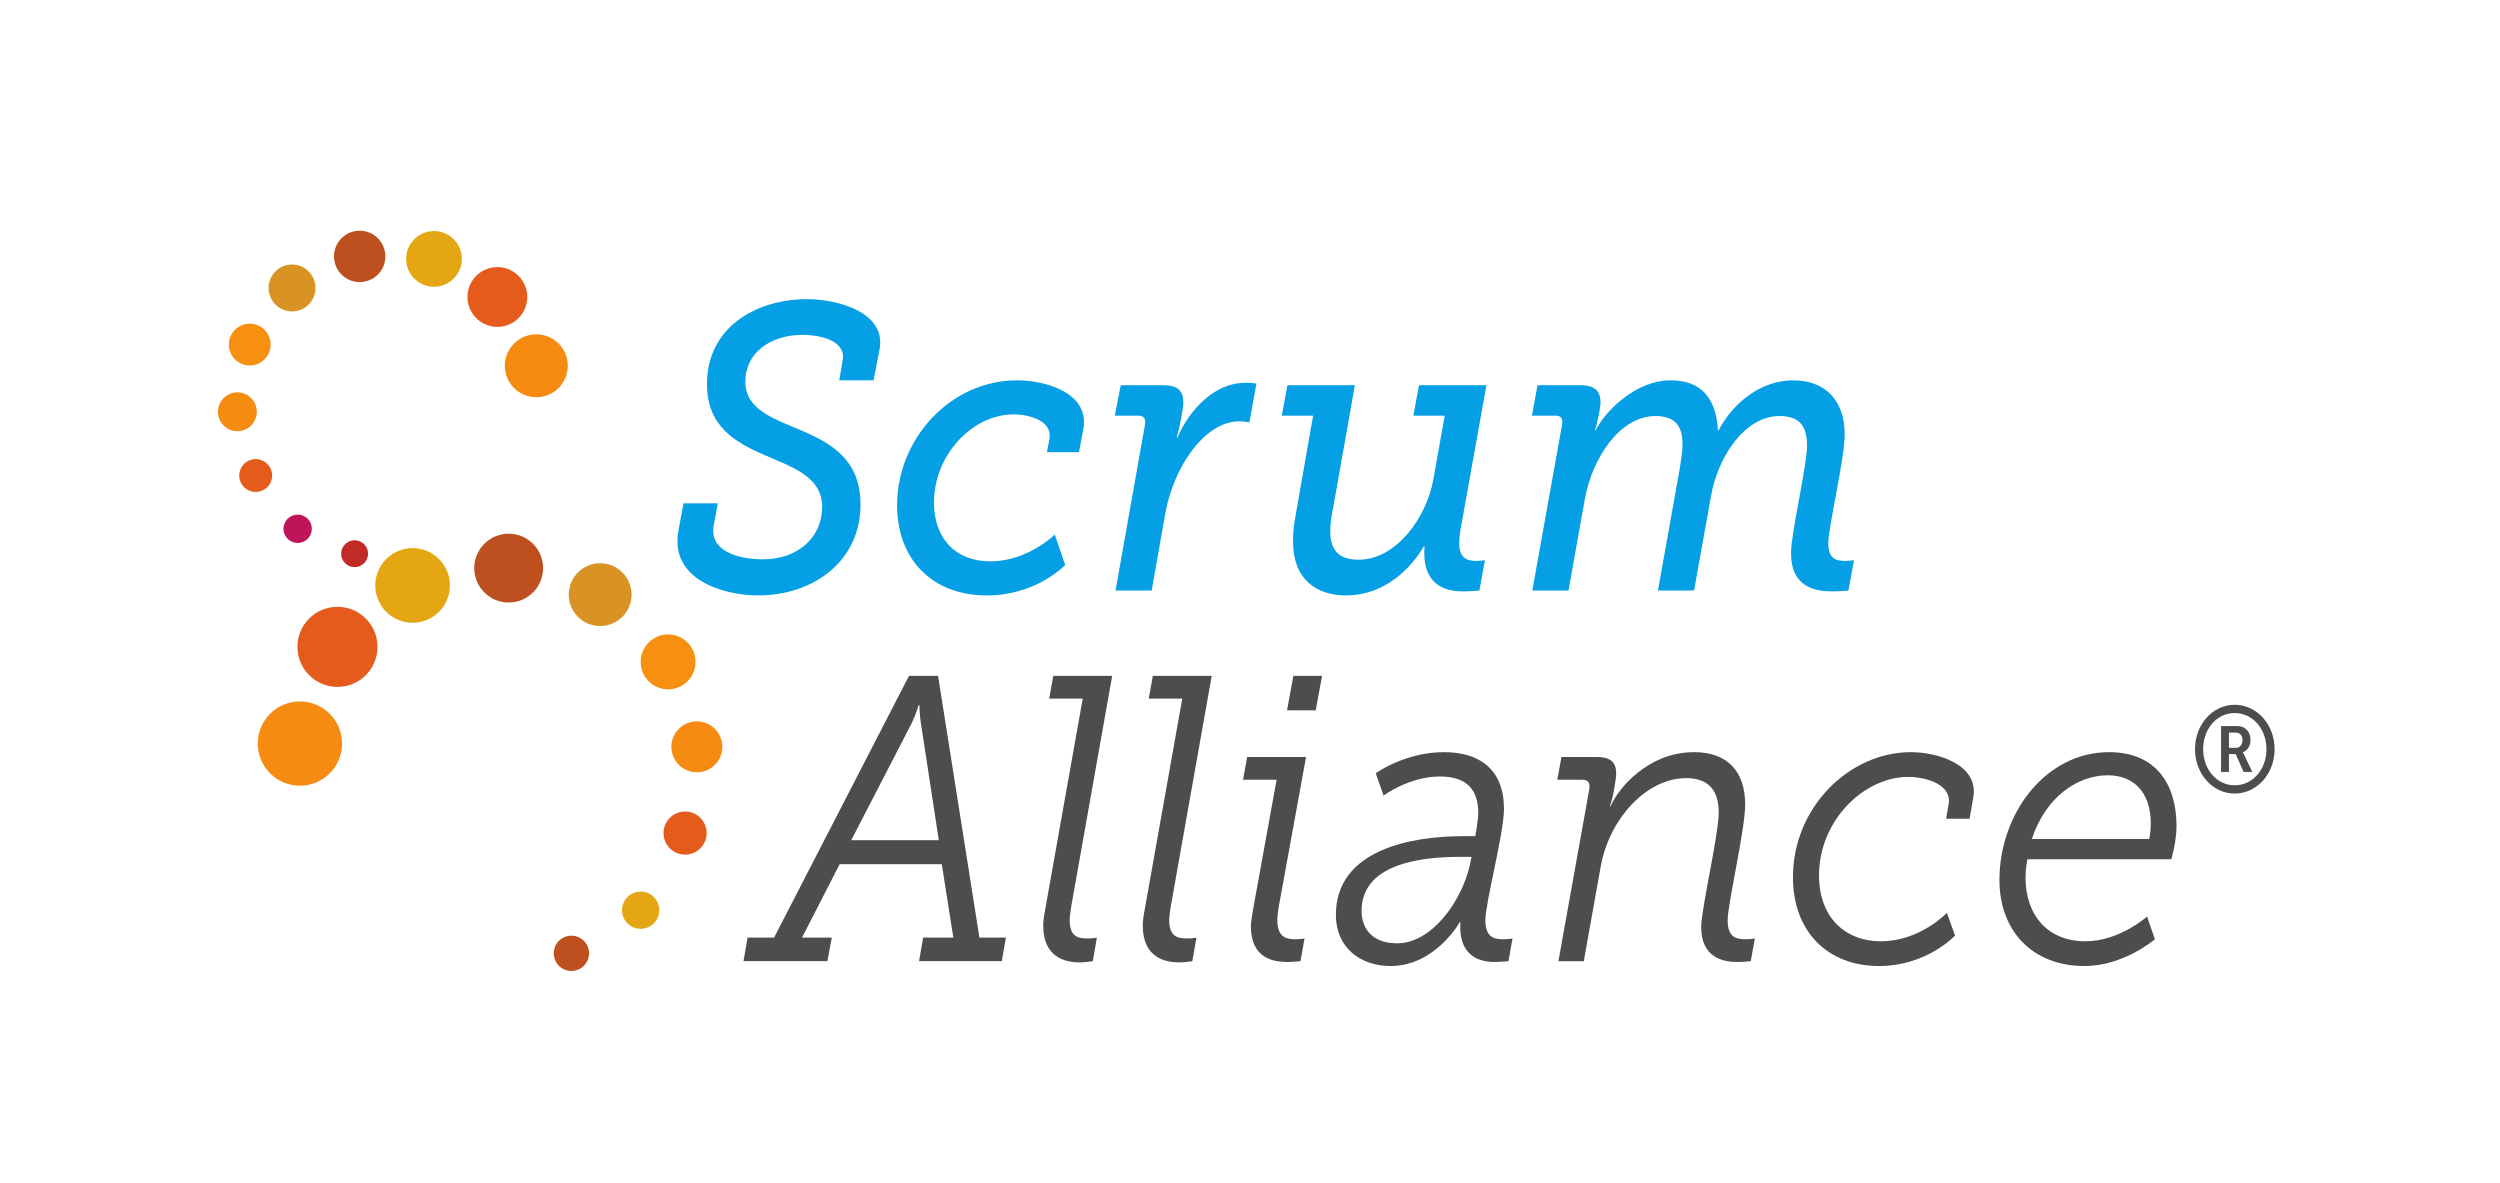 <?xml version="1.0" encoding="UTF-8" standalone="no"?>
<svg
   xmlns:dc="http://purl.org/dc/elements/1.1/"
   xmlns:cc="http://creativecommons.org/ns#"
   xmlns:rdf="http://www.w3.org/1999/02/22-rdf-syntax-ns#"
   xmlns:svg="http://www.w3.org/2000/svg"
   xmlns="http://www.w3.org/2000/svg"
   viewBox="0 0 239.56 113.32"
   height="113.32"
   width="239.56"
   xml:space="preserve"
   id="svg2"
   version="1.1"><defs
     id="defs6" /><g
     transform="matrix(1.333,0,0,-1.333,0,113.32)"
     id="g10"><g
       transform="scale(0.1)"
       id="g12"><path
         id="path14"
         style="fill:#e4a612;fill-opacity:1;fill-rule:nonzero;stroke:none"
         d="m 323.438,429.277 c 0,14.805 -12.012,26.817 -26.817,26.817 -14.824,0 -26.836,-12.012 -26.836,-26.817 0,-14.836 12.012,-26.836 26.836,-26.836 14.805,0 26.817,12 26.817,26.836" /><path
         id="path16"
         style="fill:#be5020;fill-opacity:1;fill-rule:nonzero;stroke:none"
         d="m 390.398,441.727 c 0,13.644 -11.074,24.738 -24.734,24.738 -13.672,0 -24.746,-11.094 -24.746,-24.738 0,-13.672 11.074,-24.747 24.746,-24.747 13.66,0 24.734,11.075 24.734,24.747" /><path
         id="path18"
         style="fill:#d99325;fill-opacity:1;fill-rule:nonzero;stroke:none"
         d="m 454.004,422.656 c 0,12.461 -10.109,22.567 -22.586,22.567 -12.473,0 -22.57,-10.106 -22.57,-22.567 0,-12.488 10.097,-22.578 22.57,-22.578 12.477,0 22.586,10.09 22.586,22.578" /><path
         id="path20"
         style="fill:#f68b11;fill-opacity:1;fill-rule:nonzero;stroke:none"
         d="m 245.898,315.613 c 0,16.711 -13.562,30.285 -30.312,30.285 -16.719,0 -30.281,-13.574 -30.281,-30.285 0,-16.734 13.562,-30.3 30.281,-30.3 16.75,0 30.312,13.566 30.312,30.3" /><path
         id="path22"
         style="fill:#e45b1c;fill-opacity:1;fill-rule:nonzero;stroke:none"
         d="m 271.379,385.117 c 0,15.899 -12.883,28.778 -28.781,28.778 -15.899,0 -28.789,-12.879 -28.789,-28.778 0,-15.906 12.89,-28.808 28.789,-28.808 15.898,0 28.781,12.902 28.781,28.808" /><path
         id="path24"
         style="fill:#f79010;fill-opacity:1;fill-rule:nonzero;stroke:none"
         d="m 500,374.316 c 0,10.887 -8.84,19.727 -19.727,19.727 -10.898,0 -19.726,-8.84 -19.726,-19.727 0,-10.925 8.828,-19.746 19.726,-19.746 10.887,0 19.727,8.821 19.727,19.746" /><path
         id="path26"
         style="fill:#f68b11;fill-opacity:1;fill-rule:nonzero;stroke:none"
         d="m 519.258,313.254 c 0,10.113 -8.203,18.309 -18.32,18.309 -10.118,0 -18.321,-8.196 -18.321,-18.309 0,-10.109 8.203,-18.313 18.321,-18.313 10.117,0 18.32,8.204 18.32,18.313" /><path
         id="path28"
         style="fill:#e45b1c;fill-opacity:1;fill-rule:nonzero;stroke:none"
         d="m 507.988,251.25 c 0,8.563 -6.941,15.508 -15.5,15.508 -8.562,0 -15.496,-6.945 -15.496,-15.508 0,-8.555 6.934,-15.496 15.496,-15.496 8.559,0 15.5,6.941 15.5,15.496" /><path
         id="path30"
         style="fill:#e4a612;fill-opacity:1;fill-rule:nonzero;stroke:none"
         d="m 473.938,195.82 c 0,7.403 -6,13.391 -13.391,13.391 -7.383,0 -13.391,-5.988 -13.391,-13.391 0,-7.39 6.008,-13.398 13.391,-13.398 7.391,0 13.391,6.008 13.391,13.398" /><path
         id="path32"
         style="fill:#be5020;fill-opacity:1;fill-rule:nonzero;stroke:none"
         d="m 423.438,164.824 c 0,7.012 -5.684,12.676 -12.676,12.676 -7.012,0 -12.688,-5.664 -12.688,-12.676 0,-7.019 5.676,-12.695 12.688,-12.695 6.992,0 12.676,5.676 12.676,12.695" /><path
         id="path34"
         style="fill:#e4a612;fill-opacity:1;fill-rule:nonzero;stroke:none"
         d="m 292.168,661.125 c -1.602,10.918 5.977,21.094 16.934,22.676 10.937,1.59 21.101,-5.988 22.683,-16.926 1.594,-10.93 -5.972,-21.094 -16.93,-22.703 -10.949,-1.606 -21.105,5.996 -22.687,16.953" /><path
         id="path36"
         style="fill:#be5020;fill-opacity:1;fill-rule:nonzero;stroke:none"
         d="m 240.273,663.145 c -1.464,10.097 5.528,19.46 15.618,20.925 10.105,1.477 19.468,-5.515 20.945,-15.625 1.465,-10.097 -5.535,-19.453 -15.625,-20.918 -10.098,-1.472 -19.473,5.52 -20.938,15.618" /><path
         id="path38"
         style="fill:#d99325;fill-opacity:1;fill-rule:nonzero;stroke:none"
         d="m 193.262,640.684 c -1.348,9.207 5.051,17.773 14.258,19.101 9.21,1.348 17.773,-5.051 19.101,-14.25 1.348,-9.234 -5.039,-17.793 -14.238,-19.109 -9.231,-1.348 -17.774,5.019 -19.121,14.258" /><path
         id="path40"
         style="fill:#f68b11;fill-opacity:1;fill-rule:nonzero;stroke:none"
         d="m 363.145,583.906 c -1.797,12.356 6.777,23.848 19.121,25.653 12.375,1.789 23.847,-6.754 25.664,-19.129 1.797,-12.375 -6.778,-23.86 -19.153,-25.645 -12.339,-1.808 -23.836,6.778 -25.632,19.121" /><path
         id="path42"
         style="fill:#e45b1c;fill-opacity:1;fill-rule:nonzero;stroke:none"
         d="m 336.27,633.547 c -1.7,11.734 6.433,22.652 18.183,24.344 11.738,1.726 22.656,-6.426 24.363,-18.164 1.711,-11.758 -6.406,-22.657 -18.171,-24.375 -11.739,-1.7 -22.637,6.425 -24.375,18.195" /><path
         id="path44"
         style="fill:#f79010;fill-opacity:1;fill-rule:nonzero;stroke:none"
         d="m 164.641,600.254 c -1.184,8.215 4.5,15.832 12.722,17.031 8.203,1.192 15.84,-4.504 17.032,-12.695 1.203,-8.235 -4.493,-15.867 -12.696,-17.051 -8.222,-1.199 -15.859,4.481 -17.058,12.715" /><path
         id="path46"
         style="fill:#f68b11;fill-opacity:1;fill-rule:nonzero;stroke:none"
         d="m 156.824,552.09 c -1.109,7.637 4.184,14.715 11.797,15.832 7.641,1.101 14.719,-4.184 15.832,-11.797 1.113,-7.629 -4.172,-14.73 -11.808,-15.832 -7.625,-1.094 -14.715,4.172 -15.821,11.797" /><path
         id="path48"
         style="fill:#e45b1c;fill-opacity:1;fill-rule:nonzero;stroke:none"
         d="m 172.117,506.57 c -0.933,6.446 3.528,12.453 9.992,13.391 6.446,0.93 12.442,-3.527 13.399,-9.973 0.937,-6.465 -3.543,-12.437 -10,-13.379 -6.453,-0.957 -12.442,3.52 -13.391,9.961" /><path
         id="path50"
         style="fill:#c0145a;fill-opacity:1;fill-rule:nonzero;stroke:none"
         d="m 203.879,468.523 c -0.813,5.579 3.055,10.743 8.621,11.567 5.586,0.801 10.762,-3.07 11.563,-8.637 0.82,-5.555 -3.047,-10.738 -8.614,-11.551 -5.586,-0.832 -10.761,3.059 -11.57,8.621" /><path
         id="path52"
         style="fill:#c02b27;fill-opacity:1;fill-rule:nonzero;stroke:none"
         d="m 245.359,450.676 c -0.781,5.281 2.883,10.191 8.176,10.972 5.274,0.762 10.176,-2.898 10.938,-8.171 0.769,-5.286 -2.891,-10.207 -8.164,-10.965 -5.274,-0.785 -10.196,2.879 -10.95,8.164" /><path
         id="path54"
         style="fill:#059fe5;fill-opacity:1;fill-rule:nonzero;stroke:none"
         d="m 491.328,488.309 h 24.649 l -2.95,-16.043 c -3.222,-18.086 17.149,-24.219 35.371,-24.219 24.915,0 42.598,15.469 42.598,37.637 0,43.183 -82.793,26.843 -82.793,88.398 0,39.973 34.297,60.977 72.07,60.977 22.247,0 57.082,-9.629 51.993,-36.172 l -4.297,-22.176 H 603.32 l 2.41,14.297 c 2.688,14.004 -15.535,18.379 -28.933,18.379 -22.774,0 -40.996,-12.832 -40.996,-33.547 0,-41.145 82.793,-24.512 82.793,-88.41 0,-40.836 -34.024,-65.352 -73.684,-65.352 -24.383,0 -63.23,11.098 -57.344,45.813 l 3.762,20.418" /><path
         id="path56"
         style="fill:#059fe5;fill-opacity:1;fill-rule:nonzero;stroke:none"
         d="m 731.152,576.711 c 19.571,0 51.993,-8.457 47.696,-34.719 l -3.211,-16.926 h -23.039 l 1.875,9.922 c 1.875,11.965 -13.133,17.219 -25.996,17.219 -29.473,0 -57.071,-29.18 -57.071,-63.312 0,-25.672 15.274,-42.301 40.457,-42.301 27.063,0 46.36,19.254 46.36,19.254 l 7.5,-21.883 c 0,0 -20.625,-21.887 -56.27,-21.887 -39.648,0 -64.57,26.262 -64.57,64.777 0,47.84 38.32,89.856 86.269,89.856" /><path
         id="path58"
         style="fill:#059fe5;fill-opacity:1;fill-rule:nonzero;stroke:none"
         d="m 823.086,544.91 c 0.535,3.496 -0.273,6.418 -4.824,6.418 h -16.875 l 4.277,21.887 h 30.547 c 10.449,0 14.473,-4.082 14.473,-12.551 0,-3.789 -2.676,-18.086 -4.825,-25.09 h 0.536 c 9.113,21.008 27.335,39.387 48.761,39.387 3.496,0 6.438,-0.293 8.047,-0.586 l -5.098,-28.008 c -1.328,0.293 -3.75,0.879 -7.226,0.879 -24.922,0 -47.434,-32.969 -53.32,-66.808 l -9.649,-54.852 h -25.996 l 21.172,119.324" /><path
         id="path60"
         style="fill:#059fe5;fill-opacity:1;fill-rule:nonzero;stroke:none"
         d="m 931.355,479.559 12.59,71.769 h -22.5 l 4.024,21.887 h 48.496 l -15.547,-87.824 c -1.34,-6.125 -2.148,-12.246 -2.148,-16.914 0,-12.84 5.097,-20.711 20.371,-20.711 27.059,0 49.029,30.332 53.859,58.336 l 8.04,45.226 h -22.51 l 4.02,21.887 h 48.49 l -18.75,-104.453 c -0.53,-3.207 -0.81,-6.418 -0.81,-9.043 0,-10.5 5.37,-12.832 12.06,-12.832 4.02,0 6.43,0.586 6.43,0.586 l -4.01,-21.887 c 0,0 -5.9,-0.586 -12.33,-0.586 -18.22,0 -28.94,10.215 -27.07,32.383 h -0.52 c -8.85,-15.164 -27.602,-35.305 -56.013,-35.305 -20.632,0 -38.047,11.098 -38.047,38.813 0,5.543 0.54,11.961 1.875,18.668" /><path
         id="path62"
         style="fill:#059fe5;fill-opacity:1;fill-rule:nonzero;stroke:none"
         d="m 1122.97,545.207 c 0.53,3.785 -0.55,6.121 -4.83,6.121 h -16.88 l 4.01,21.887 h 30.55 c 10.72,0 14.75,-4.375 14.75,-12.258 0,-3.508 -2.15,-14.883 -4.03,-20.125 h 0.54 c 6.44,13.125 28.4,35.879 53.86,35.879 21.7,0 32.68,-12.539 34.02,-35.879 h 0.54 c 10.45,20.125 30.81,35.879 53.32,35.879 23.05,0 37.24,-14.004 37.24,-39.094 0,-17.512 -11.78,-66.23 -11.78,-77.898 0,-11.086 5.35,-12.832 12.05,-12.832 3.75,0 6.43,0.586 6.43,0.586 l -4.01,-21.887 c 0,0 -5.1,-0.586 -11.52,-0.586 -12.06,0 -29.75,2.629 -29.75,27.715 0,13.719 11.52,63.015 11.52,77.019 0,12.844 -4.28,21.301 -19.82,21.301 -25.2,0 -44.48,-29.758 -49.31,-58.058 l -12.06,-67.391 h -25.98 l 15.81,88.398 c 0.8,5.84 1.87,11.668 1.87,16.629 0,11.965 -4.29,20.422 -19.3,20.422 -25.98,0 -45.54,-30.344 -50.9,-59.512 l -11.79,-65.937 h -26 l 21.45,119.621" /><path
         id="path64"
         style="fill:#4f4c4c;fill-opacity:1;fill-rule:nonzero;stroke:none"
         d="m 674.871,246.113 -12.859,84.024 c -1.074,6.711 -1.074,13.125 -1.074,13.125 h -0.528 c 0,0 -1.875,-6.414 -5.097,-13.125 L 611.914,246.113 Z M 537.422,176.094 h 19.023 l 96.993,188.172 h 20.898 l 29.746,-188.172 h 19.023 l -2.949,-16.922 h -59.48 l 2.945,16.922 h 21.699 l -8.308,52.801 h -73.407 l -27.062,-52.801 h 21.426 l -3.203,-16.922 h -60.293 l 2.949,16.922" /><path
         id="path66"
         style="fill:#4f4c4c;fill-opacity:1;fill-rule:nonzero;stroke:none"
         d="m 751.27,195.93 27.07,152 h -24.121 l 2.949,16.336 h 42.336 L 770.027,198.262 c -0.535,-3.496 -1.062,-7.293 -1.062,-9.629 0,-12.246 6.426,-13.125 12.851,-13.125 4.563,0 6.7,0.586 6.7,0.586 l -2.95,-16.922 c 0,0 -5.086,-0.879 -9.375,-0.879 -10.449,0 -26.257,3.504 -26.257,26.551 0,2.922 0.535,7.004 1.336,11.086" /><path
         id="path68"
         style="fill:#4f4c4c;fill-opacity:1;fill-rule:nonzero;stroke:none"
         d="m 822.832,195.93 27.051,152 H 825.77 l 2.953,16.336 h 42.332 L 841.582,198.262 c -0.535,-3.496 -1.074,-7.293 -1.074,-9.629 0,-12.246 6.433,-13.125 12.871,-13.125 4.551,0 6.687,0.586 6.687,0.586 l -2.937,-16.922 c 0,0 -5.098,-0.879 -9.387,-0.879 -10.445,0 -26.258,3.504 -26.258,26.551 0,2.922 0.536,7.004 1.348,11.086" /><path
         id="path70"
         style="fill:#4f4c4c;fill-opacity:1;fill-rule:nonzero;stroke:none"
         d="m 929.746,364.266 h 20.637 l -4.563,-24.793 h -20.625 z m -29.199,-169.207 17.148,94.519 h -24.121 l 2.949,16.34 h 42.332 l -19.824,-108.82 c -0.535,-3.211 -0.808,-6.129 -0.808,-8.465 0,-12.246 6.433,-13.711 12.871,-13.711 4.551,0 6.699,0.586 6.699,0.586 l -2.949,-16.336 c 0,0 -5.625,-0.586 -9.375,-0.586 -10.196,0 -26.27,2.625 -26.27,25.672 0,2.922 0.813,6.711 1.348,10.801" /><path
         id="path72"
         style="fill:#4f4c4c;fill-opacity:1;fill-rule:nonzero;stroke:none"
         d="m 1004.25,172.004 c 25.18,0 46.36,30.348 52.24,55.73 l 1.34,6.414 h -7.76 c -22.51,0 -71.281,-2.625 -71.281,-38.804 0,-12.539 7.5,-23.34 25.461,-23.34 z m 47.43,77.027 h 8.84 c 0,0 2.14,11.379 2.14,16.621 0,15.473 -6.97,26.262 -27.6,26.262 -22.24,0 -40.458,-13.711 -40.458,-13.711 l -5.625,16.047 c 0,0 20.893,15.176 49.033,15.176 25.72,0 43.14,-12.551 43.14,-40.852 0,-17.219 -13.4,-67.683 -13.4,-79.941 0,-12.246 6.43,-13.711 12.59,-13.711 4.56,0 6.96,0.586 6.96,0.586 l -2.93,-16.336 c 0,0 -5.37,-0.586 -10.19,-0.586 -15.8,0 -25.72,9.043 -24.38,28.594 h -0.54 c 0.27,0 -17.68,-31.504 -49.572,-31.504 -21.7,0 -39.383,13.125 -39.383,36.754 0,46.972 54.395,56.601 91.375,56.601" /><path
         id="path74"
         style="fill:#4f4c4c;fill-opacity:1;fill-rule:nonzero;stroke:none"
         d="m 1142.54,283.164 c 0.53,3.496 -0.55,6.414 -4.83,6.414 h -18.22 l 2.95,16.34 h 25.72 c 10.18,0 13.67,-4.375 13.67,-11.965 0,-3.199 -2.14,-17.203 -4.56,-23.34 h 0.54 c 5.35,12.551 26.79,38.813 60.02,38.813 23.58,0 36.7,-13.43 36.7,-37.641 0,-18.086 -12.59,-71.48 -12.59,-83.152 0,-12.539 6.44,-13.711 12.86,-13.711 4.29,0 6.7,0.586 6.7,0.586 l -2.95,-16.336 c 0,0 -5.36,-0.586 -9.91,-0.586 -9.65,0 -25.72,2.918 -25.72,25.094 0,13.125 12.59,66.222 12.59,82.558 0,16.633 -8.3,24.516 -23.3,24.516 -28.95,0 -55.75,-29.77 -61.64,-64.191 l -12.05,-67.391 h -18.23 l 22.25,123.992" /><path
         id="path76"
         style="fill:#4f4c4c;fill-opacity:1;fill-rule:nonzero;stroke:none"
         d="m 1373.8,309.426 c 18.22,0 48.76,-8.469 44.74,-32.383 l -2.68,-15.473 h -16.88 l 1.88,10.805 c 2.15,13.711 -16.07,19.246 -29.2,19.246 -31.35,0 -64.04,-30.93 -64.04,-70.891 0,-29.468 18.22,-47.261 44.47,-47.261 28.14,0 47.43,20.418 47.43,20.418 l 5.89,-16.336 c 0,0 -20.35,-21.875 -54.65,-21.875 -36.72,0 -61.89,24.5 -61.89,63.883 0,49.894 40.18,89.867 84.93,89.867" /><path
         id="path78"
         style="fill:#4f4c4c;fill-opacity:1;fill-rule:nonzero;stroke:none"
         d="m 1545.04,246.98 c 0,0 1.07,5.254 1.07,11.094 0,23.344 -13.12,34.719 -30.82,34.719 -22.22,0 -45.01,-16.043 -54.65,-45.813 z m -28.94,62.446 c 33.23,0 48.5,-22.473 48.5,-53.11 0,-11.375 -3.75,-23.914 -3.75,-23.914 h -103.43 c 0,0 -1.34,-6.132 -1.34,-13.429 0,-25.379 14.74,-45.504 43.14,-45.504 24.38,0 44.22,17.793 44.22,17.793 l 5.62,-16.34 c 0,0 -22.24,-19.246 -50.64,-19.246 -36.97,0 -61.1,24.793 -61.1,61.844 0,47.839 33.23,91.906 78.78,91.906" /><path
         id="path80"
         style="fill:#4f4c4c;fill-opacity:1;fill-rule:nonzero;stroke:none"
         d="m 1607.12,312.523 c 2.97,0 4.9,2.102 4.9,5.598 0,3.406 -1.93,5.332 -4.9,5.332 h -4.82 v -10.93 z m -10.51,15.657 h 11.63 c 5.7,0 9.55,-3.938 9.55,-10.059 0,-5.07 -3.04,-8.047 -5.53,-8.742 v -0.176 c 0,0 0.32,-0.351 1.04,-1.836 l 5.77,-12.156 h -6.25 l -5.62,12.762 h -4.9 v -12.762 h -5.69 z m 9.79,-42.59 c 12.92,0 22.87,11.367 22.87,25.969 0,14.609 -9.95,25.976 -22.87,25.976 -12.77,0 -22.64,-11.367 -22.64,-25.976 0,-14.602 9.87,-25.969 22.64,-25.969 z m 0,57.883 c 15.97,0 28.73,-14.16 28.73,-31.914 0,-17.746 -12.76,-31.907 -28.73,-31.907 -15.81,0 -28.5,14.161 -28.5,31.907 0,17.754 12.69,31.914 28.5,31.914" /></g></g></svg>